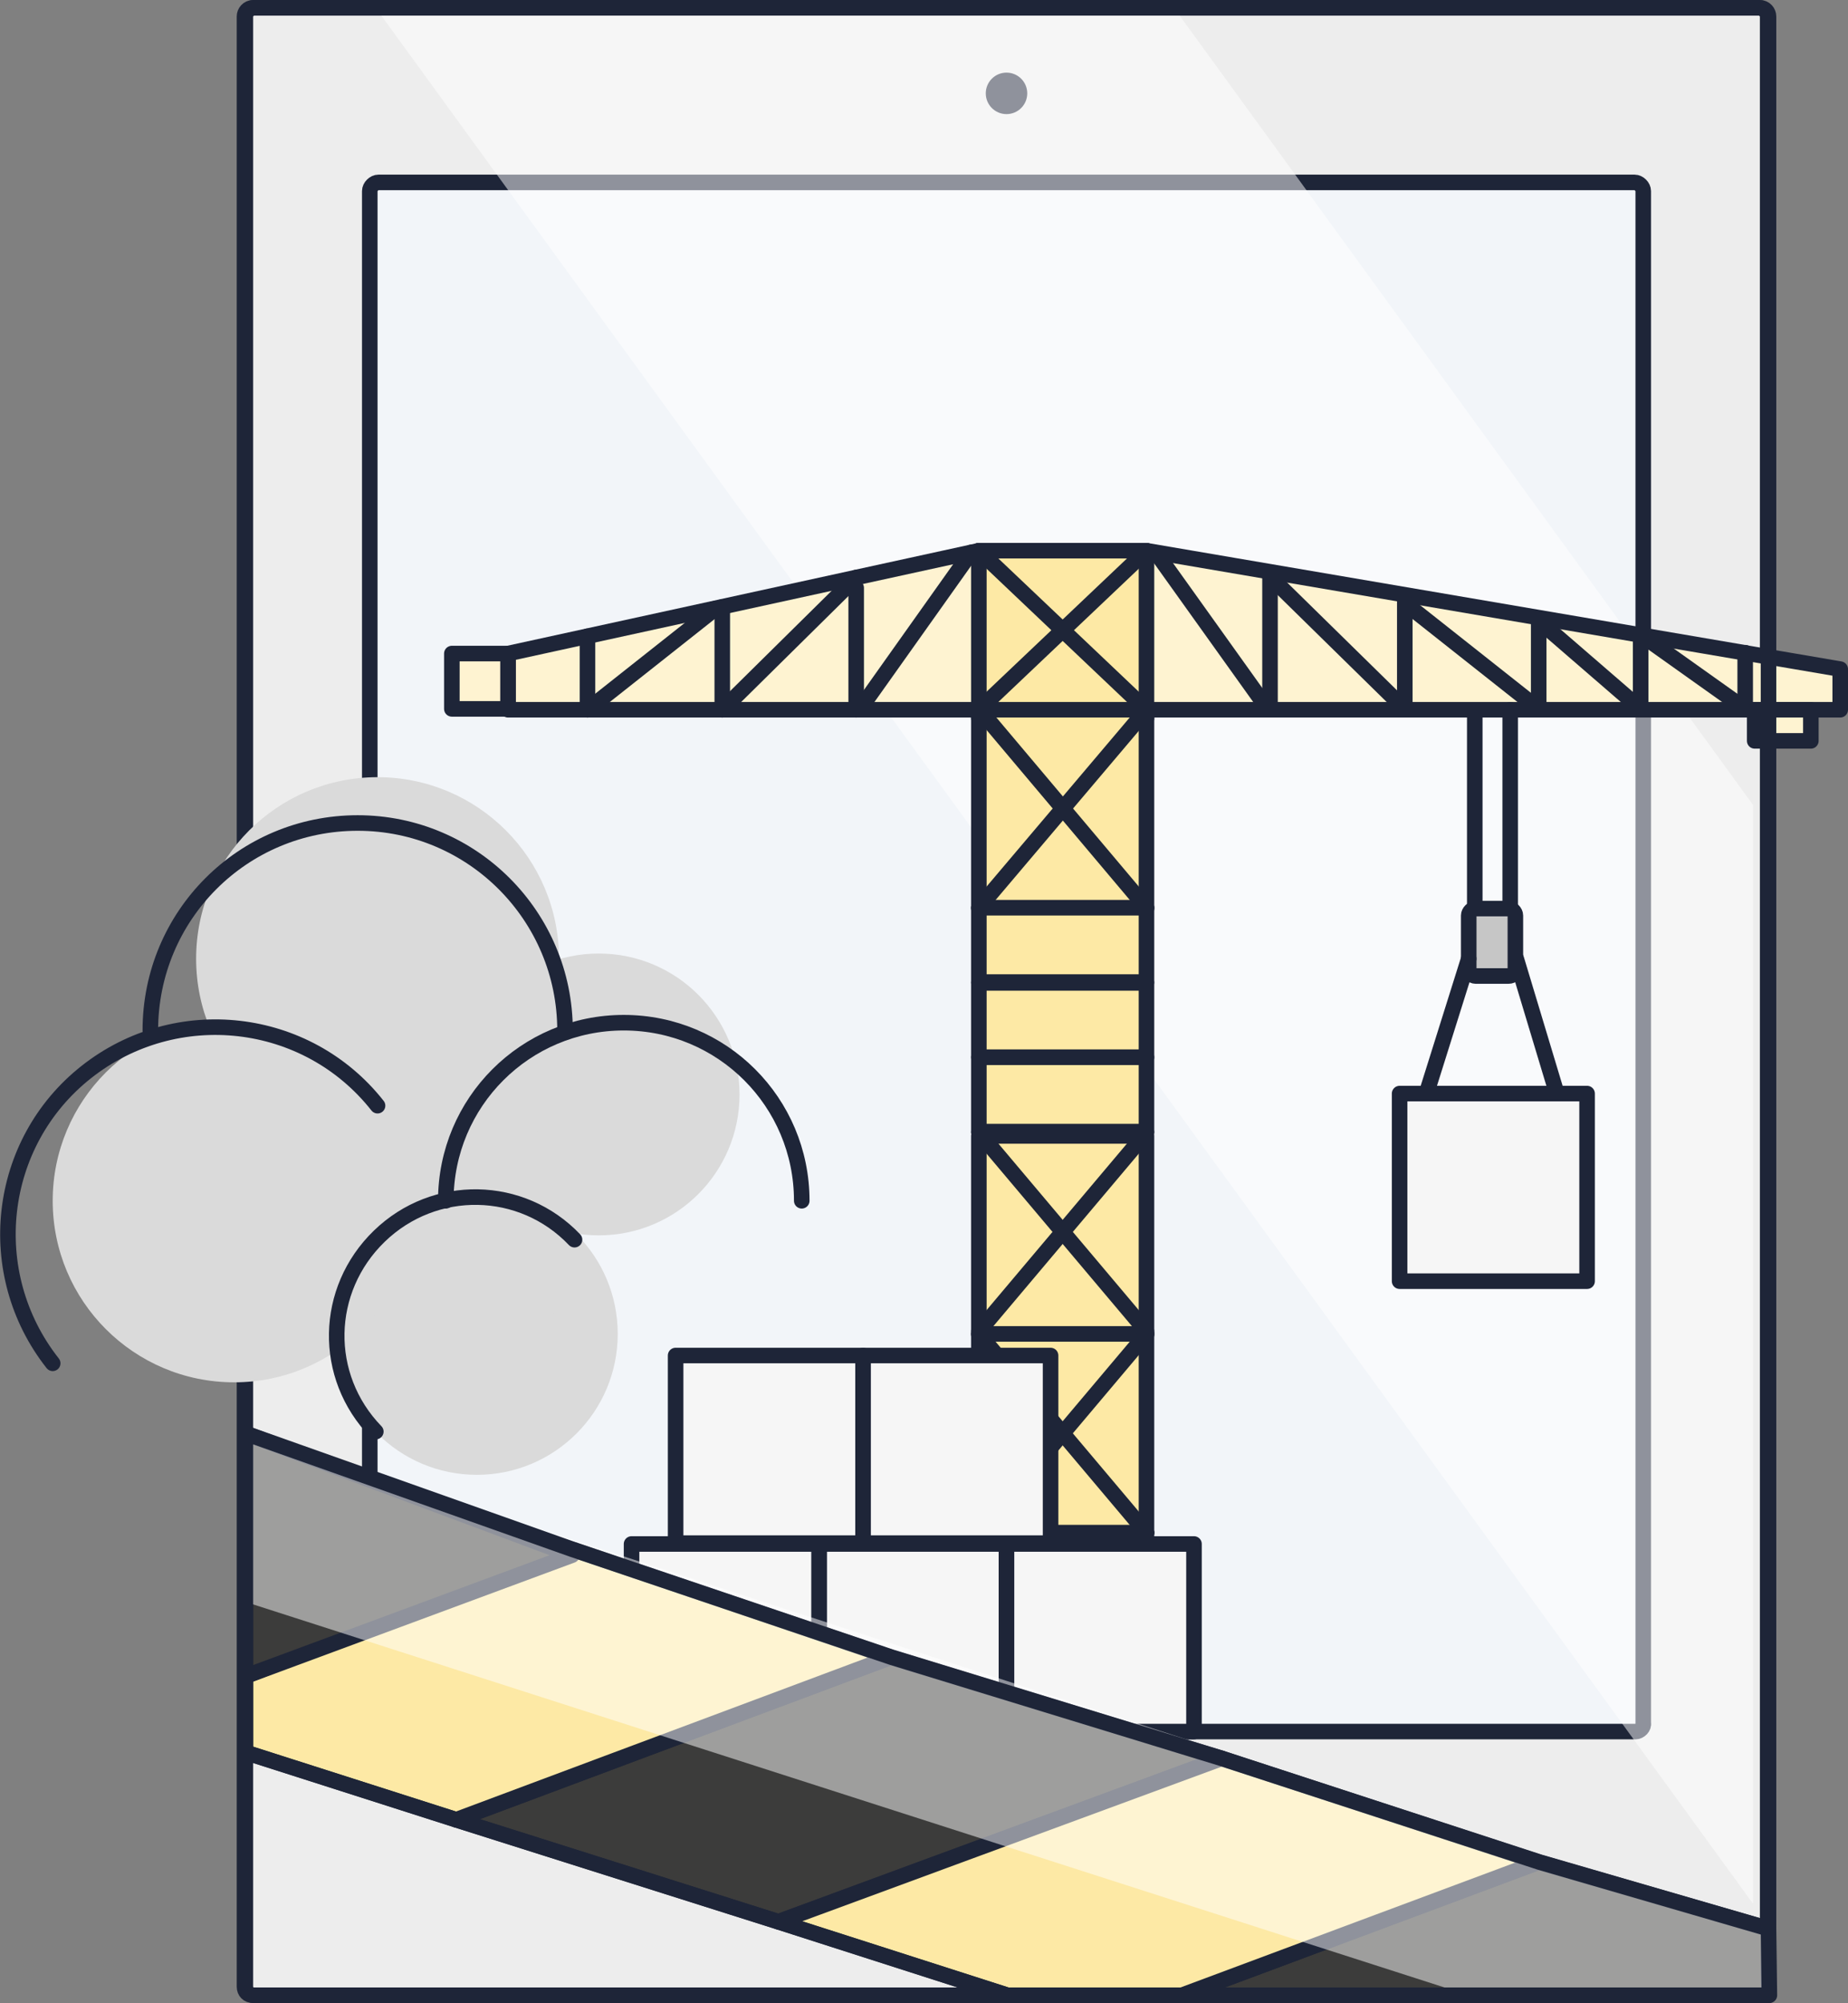 <?xml version="1.0" encoding="utf-8"?>
<!-- Generator: Adobe Illustrator 18.1.1, SVG Export Plug-In . SVG Version: 6.00 Build 0)  -->
<svg version="1.1" id="Calque_1" xmlns="http://www.w3.org/2000/svg" xmlns:xlink="http://www.w3.org/1999/xlink" x="0px" y="0px"
	 viewBox="0 0 213.9 231.7" enable-background="new 0 0 213.9 231.7" xml:space="preserve">
<rect x="0" y="0" width="213.9" height="231.7" fill="#808080" stroke="none"/>
<path fill="#EDEDED" stroke="#1E2538" stroke-width="1.8" stroke-miterlimit="10" d="M203.7,230.8H29.3c-0.6,0-1-0.4-1-1V1.9
	c0-0.5,0.4-1,1-1h174.3c0.5,0,1,0.5,1,1v227.9C204.7,230.3,204.2,230.8,203.7,230.8z"/>
<path fill="#F2F5F9" stroke="#1E2538" stroke-width="1.8" stroke-miterlimit="10" d="M189.3,200.3H43.8c-0.5,0-1-0.4-1-1V22.1
	c0-0.5,0.5-1,1-1h145.4c0.5,0,1,0.5,1,1v177.2C190.3,199.8,189.8,200.3,189.3,200.3z"/>
<circle fill="#1E2538" cx="116.5" cy="213.9" r="5.6"/>
<circle fill="#1E2538" cx="116.5" cy="10.8" r="2.4"/>
<polygon opacity="0.5" fill="#FFFFFF" points="136.1,1.2 43.7,1.2 202.9,220.2 202.9,93.1 "/>
<polyline fill="#FEF3D1" stroke="#1E2538" stroke-width="1.8" stroke-linecap="round" stroke-linejoin="round" stroke-miterlimit="10" points="
	113.1,82.1 58.8,82.1 58.8,75.6 113.3,63.7 132.7,63.7 213,77.4 213,82.1 132.7,82.1 "/>
<rect x="52.3" y="75.6" fill="#FEF3D1" stroke="#1E2538" stroke-width="1.8" stroke-linecap="round" stroke-linejoin="round" stroke-miterlimit="10" width="6.5" height="6.4"/>
<rect x="113.3" y="63.7" fill="#FDE9A5" stroke="#1E2538" stroke-width="1.8" stroke-linecap="round" stroke-linejoin="round" stroke-miterlimit="10" width="19.4" height="19.4"/>
<rect x="113.3" y="82.1" fill="#FDE9A5" stroke="#1E2538" stroke-width="1.8" stroke-linecap="round" stroke-linejoin="round" stroke-miterlimit="10" width="19.4" height="23"/>
<rect x="113.3" y="131.4" fill="#FDE9A5" stroke="#1E2538" stroke-width="1.8" stroke-linecap="round" stroke-linejoin="round" stroke-miterlimit="10" width="19.4" height="23"/>
<rect x="113.3" y="154.3" fill="#FDE9A5" stroke="#1E2538" stroke-width="1.8" stroke-linecap="round" stroke-linejoin="round" stroke-miterlimit="10" width="19.4" height="23"/>
<rect x="113.3" y="177.3" fill="#FDE9A5" stroke="#1E2538" stroke-width="1.8" stroke-linecap="round" stroke-linejoin="round" stroke-miterlimit="10" width="19.4" height="23"/>
<rect x="113.3" y="105" fill="#FDE9A5" stroke="#1E2538" stroke-width="1.8" stroke-linecap="round" stroke-linejoin="round" stroke-miterlimit="10" width="19.4" height="8.6"/>
<rect x="113.3" y="113.7" fill="#FDE9A5" stroke="#1E2538" stroke-width="1.8" stroke-linecap="round" stroke-linejoin="round" stroke-miterlimit="10" width="19.4" height="8.6"/>
<rect x="113.3" y="122.3" fill="#FDE9A5" stroke="#1E2538" stroke-width="1.8" stroke-linecap="round" stroke-linejoin="round" stroke-miterlimit="10" width="19.4" height="8.6"/>
<line fill="none" stroke="#1E2538" stroke-width="1.8" stroke-linecap="round" stroke-linejoin="round" stroke-miterlimit="10" x1="113.3" y1="63.7" x2="132.7" y2="82.1"/>
<line fill="none" stroke="#1E2538" stroke-width="1.8" stroke-linecap="round" stroke-linejoin="round" stroke-miterlimit="10" x1="132.7" y1="63.7" x2="113.3" y2="82.1"/>
<line fill="none" stroke="#1E2538" stroke-width="1.8" stroke-linecap="round" stroke-linejoin="round" stroke-miterlimit="10" x1="68" y1="82.1" x2="68" y2="73.6"/>
<line fill="none" stroke="#1E2538" stroke-width="1.8" stroke-linecap="round" stroke-linejoin="round" stroke-miterlimit="10" x1="83.6" y1="82.1" x2="83.6" y2="70.2"/>
<line fill="none" stroke="#1E2538" stroke-width="1.8" stroke-linecap="round" stroke-linejoin="round" stroke-miterlimit="10" x1="99.1" y1="82.1" x2="99.1" y2="68"/>
<line fill="none" stroke="#1E2538" stroke-width="1.8" stroke-linecap="round" stroke-linejoin="round" stroke-miterlimit="10" x1="68" y1="82.1" x2="82.8" y2="70.4"/>
<line fill="none" stroke="#1E2538" stroke-width="1.8" stroke-linecap="round" stroke-linejoin="round" stroke-miterlimit="10" x1="83.6" y1="82.1" x2="99.1" y2="66.8"/>
<line fill="none" stroke="#1E2538" stroke-width="1.8" stroke-linecap="round" stroke-linejoin="round" stroke-miterlimit="10" x1="99.9" y1="81.5" x2="112.4" y2="63.9"/>
<line fill="none" stroke="#1E2538" stroke-width="1.8" stroke-linecap="round" stroke-linejoin="round" stroke-miterlimit="10" x1="178.1" y1="82" x2="178.1" y2="71.8"/>
<line fill="none" stroke="#1E2538" stroke-width="1.8" stroke-linecap="round" stroke-linejoin="round" stroke-miterlimit="10" x1="162.6" y1="82" x2="162.6" y2="69.6"/>
<line fill="none" stroke="#1E2538" stroke-width="1.8" stroke-linecap="round" stroke-linejoin="round" stroke-miterlimit="10" x1="147" y1="82" x2="147" y2="66.7"/>
<line fill="none" stroke="#1E2538" stroke-width="1.8" stroke-linecap="round" stroke-linejoin="round" stroke-miterlimit="10" x1="189.9" y1="82" x2="178.1" y2="71.8"/>
<line fill="none" stroke="#1E2538" stroke-width="1.8" stroke-linecap="round" stroke-linejoin="round" stroke-miterlimit="10" x1="189.9" y1="81.4" x2="189.9" y2="73.4"/>
<line fill="none" stroke="#1E2538" stroke-width="1.8" stroke-linecap="round" stroke-linejoin="round" stroke-miterlimit="10" x1="202" y1="82" x2="189.9" y2="73.4"/>
<line fill="none" stroke="#1E2538" stroke-width="1.8" stroke-linecap="round" stroke-linejoin="round" stroke-miterlimit="10" x1="202" y1="82" x2="202" y2="75.5"/>
<line fill="none" stroke="#1E2538" stroke-width="1.8" stroke-linecap="round" stroke-linejoin="round" stroke-miterlimit="10" x1="178.1" y1="82" x2="163.3" y2="70.3"/>
<line fill="none" stroke="#1E2538" stroke-width="1.8" stroke-linecap="round" stroke-linejoin="round" stroke-miterlimit="10" x1="162.6" y1="82" x2="147" y2="66.7"/>
<line fill="none" stroke="#1E2538" stroke-width="1.8" stroke-linecap="round" stroke-linejoin="round" stroke-miterlimit="10" x1="146.3" y1="81.4" x2="134" y2="64.2"/>
<rect x="203.1" y="82.1" fill="#FEF3D1" stroke="#1E2538" stroke-width="1.8" stroke-linecap="round" stroke-linejoin="round" stroke-miterlimit="10" width="6.5" height="3.6"/>
<g>
	
		<line fill="none" stroke="#1E2538" stroke-width="1.8" stroke-linecap="round" stroke-linejoin="round" stroke-miterlimit="10" x1="170.7" y1="82.5" x2="170.7" y2="105"/>
	
		<line fill="none" stroke="#1E2538" stroke-width="1.8" stroke-linecap="round" stroke-linejoin="round" stroke-miterlimit="10" x1="174.8" y1="82.1" x2="174.8" y2="105"/>
</g>
<path fill="#C6C6C6" stroke="#1E2538" stroke-width="1.8" stroke-linecap="round" stroke-linejoin="round" stroke-miterlimit="10" d="
	M174.6,112.9h-3.8c-0.4,0-0.8-0.4-0.8-0.8v-6.2c0-0.4,0.4-0.8,0.8-0.8h3.8c0.4,0,0.8,0.4,0.8,0.8v6.2
	C175.5,112.5,175.1,112.9,174.6,112.9z"/>
<line fill="none" stroke="#1E2538" stroke-width="1.8" stroke-linecap="round" stroke-linejoin="round" stroke-miterlimit="10" x1="113.9" y1="82.7" x2="132.7" y2="105"/>
<line fill="none" stroke="#1E2538" stroke-width="1.8" stroke-linecap="round" stroke-linejoin="round" stroke-miterlimit="10" x1="113.3" y1="105" x2="131.6" y2="83.4"/>
<line fill="none" stroke="#1E2538" stroke-width="1.8" stroke-linecap="round" stroke-linejoin="round" stroke-miterlimit="10" x1="113.3" y1="131" x2="132.7" y2="154"/>
<line fill="none" stroke="#1E2538" stroke-width="1.8" stroke-linecap="round" stroke-linejoin="round" stroke-miterlimit="10" x1="113.3" y1="154" x2="132.7" y2="131"/>
<line fill="none" stroke="#1E2538" stroke-width="1.8" stroke-linecap="round" stroke-linejoin="round" stroke-miterlimit="10" x1="113.3" y1="154.3" x2="132.7" y2="177.3"/>
<line fill="none" stroke="#1E2538" stroke-width="1.8" stroke-linecap="round" stroke-linejoin="round" stroke-miterlimit="10" x1="113.3" y1="177.3" x2="132.7" y2="154.3"/>
<line fill="none" stroke="#1E2538" stroke-width="1.8" stroke-linecap="round" stroke-linejoin="round" stroke-miterlimit="10" x1="113.3" y1="177.3" x2="132.7" y2="200.3"/>
<line fill="none" stroke="#1E2538" stroke-width="1.8" stroke-linecap="round" stroke-linejoin="round" stroke-miterlimit="10" x1="113.3" y1="200.3" x2="132.7" y2="177.3"/>
<rect x="162" y="126.5" fill="#F6F6F6" stroke="#1E2538" stroke-width="1.8" stroke-linecap="round" stroke-linejoin="round" stroke-miterlimit="10" width="21.7" height="21.7"/>
<rect x="94.8" y="178.6" fill="#F6F6F6" stroke="#1E2538" stroke-width="1.8" stroke-linecap="round" stroke-linejoin="round" stroke-miterlimit="10" width="21.7" height="21.7"/>
<rect x="73.1" y="178.6" fill="#F6F6F6" stroke="#1E2538" stroke-width="1.8" stroke-linecap="round" stroke-linejoin="round" stroke-miterlimit="10" width="21.7" height="21.7"/>
<rect x="78.2" y="156.8" fill="#F6F6F6" stroke="#1E2538" stroke-width="1.8" stroke-linecap="round" stroke-linejoin="round" stroke-miterlimit="10" width="21.7" height="21.7"/>
<rect x="99.9" y="156.8" fill="#F6F6F6" stroke="#1E2538" stroke-width="1.8" stroke-linecap="round" stroke-linejoin="round" stroke-miterlimit="10" width="21.7" height="21.7"/>
<rect x="116.5" y="178.6" fill="#F6F6F6" stroke="#1E2538" stroke-width="1.8" stroke-linecap="round" stroke-linejoin="round" stroke-miterlimit="10" width="21.7" height="21.7"/>
<line fill="none" stroke="#1E2538" stroke-width="1.8" stroke-linecap="round" stroke-linejoin="round" stroke-miterlimit="10" x1="170" y1="110.9" x2="165.1" y2="126.5"/>
<line fill="none" stroke="#1E2538" stroke-width="1.8" stroke-linecap="round" stroke-linejoin="round" stroke-miterlimit="10" x1="175.5" y1="110.9" x2="180.2" y2="126.5"/>
<path fill="none" stroke="#1E2538" stroke-width="1.8" stroke-miterlimit="10" d="M203.7,230.8H29.4c-0.5,0-1-0.4-1-1V1.9
	c0-0.5,0.5-1,1-1h174.3c0.6,0,1,0.5,1,1v227.9C204.7,230.3,204.3,230.8,203.7,230.8z"/>
<circle fill="#DADADA" cx="69.3" cy="126.6" r="16.3"/>
<circle fill="#DADADA" cx="55.2" cy="154.3" r="16.3"/>
<circle fill="#DADADA" cx="50.7" cy="142.5" r="16.3"/>
<circle fill="#DADADA" cx="43.7" cy="110.9" r="21"/>
<circle fill="#DADADA" cx="27.1" cy="138.9" r="21"/>
<g>
	<path fill="none" stroke="#1E2538" stroke-width="1.8" stroke-linecap="round" stroke-linejoin="round" stroke-miterlimit="10" d="
		M92.8,138.9c0-11.4-9.2-20.6-20.6-20.6s-20.6,9.2-20.6,20.6"/>
	<path fill="none" stroke="#1E2538" stroke-width="1.8" stroke-linecap="round" stroke-linejoin="round" stroke-miterlimit="10" d="
		M66.5,143.4c-6.1-6.4-16.2-6.6-22.6-0.4s-6.6,16.2-0.4,22.6"/>
	<path fill="none" stroke="#1E2538" stroke-width="1.8" stroke-linecap="round" stroke-linejoin="round" stroke-miterlimit="10" d="
		M65.4,119.2c0-13.2-10.7-24-24-24s-24,10.7-24,24"/>
	<path fill="none" stroke="#1E2538" stroke-width="1.8" stroke-linecap="round" stroke-linejoin="round" stroke-miterlimit="10" d="
		M43.7,127.9c-8.2-10.4-23.3-12.1-33.7-3.9s-12.1,23.3-3.9,33.7"/>
</g>
<g>
	
		<polygon fill="#3C3C3B" stroke="#1E2538" stroke-width="1.8" stroke-linecap="round" stroke-linejoin="round" stroke-miterlimit="10" points="
		103.1,191.7 52.8,210.5 90.1,222.3 141.4,203.4 	"/>
	
		<polygon fill="#FDE9A5" stroke="#1E2538" stroke-width="1.8" stroke-linecap="round" stroke-linejoin="round" stroke-miterlimit="10" points="
		66.2,179.2 28.4,193.9 28.4,202.7 52.8,210.5 103.1,191.7 	"/>
	
		<polygon fill="#3C3C3B" stroke="#1E2538" stroke-width="1.8" stroke-linecap="round" stroke-linejoin="round" stroke-miterlimit="10" points="
		66.2,179.9 28.4,165.8 28.4,193.9 	"/>
	
		<polygon fill="#3C3C3B" stroke="#1E2538" stroke-width="1.8" stroke-linecap="round" stroke-linejoin="round" stroke-miterlimit="10" points="
		204.7,230.8 204.7,223.1 178.1,215.4 136.8,230.8 	"/>
	
		<polygon fill="#FDE9A5" stroke="#1E2538" stroke-width="1.8" stroke-linecap="round" stroke-linejoin="round" stroke-miterlimit="10" points="
		178.1,215.4 141.4,203.4 90.1,222.3 116.6,230.8 136.8,230.8 	"/>
	<polygon opacity="0.5" fill="#FFFFFF" points="28.4,165.8 28.4,185.3 170,230.8 204.7,230.8 204.7,223.1 	"/>
</g>
<polygon fill="none" stroke="#1E2538" stroke-width="1.8" stroke-linecap="round" stroke-linejoin="round" stroke-miterlimit="10" points="
	204.7,223.1 178.2,215.4 141.4,203.4 103.2,191.7 66.2,179.2 28.4,165.8 28.4,193.9 28.4,202.7 52.8,210.5 90.1,222.3 116.6,230.8 
	136.8,230.8 204.8,230.8 "/>
</svg>
